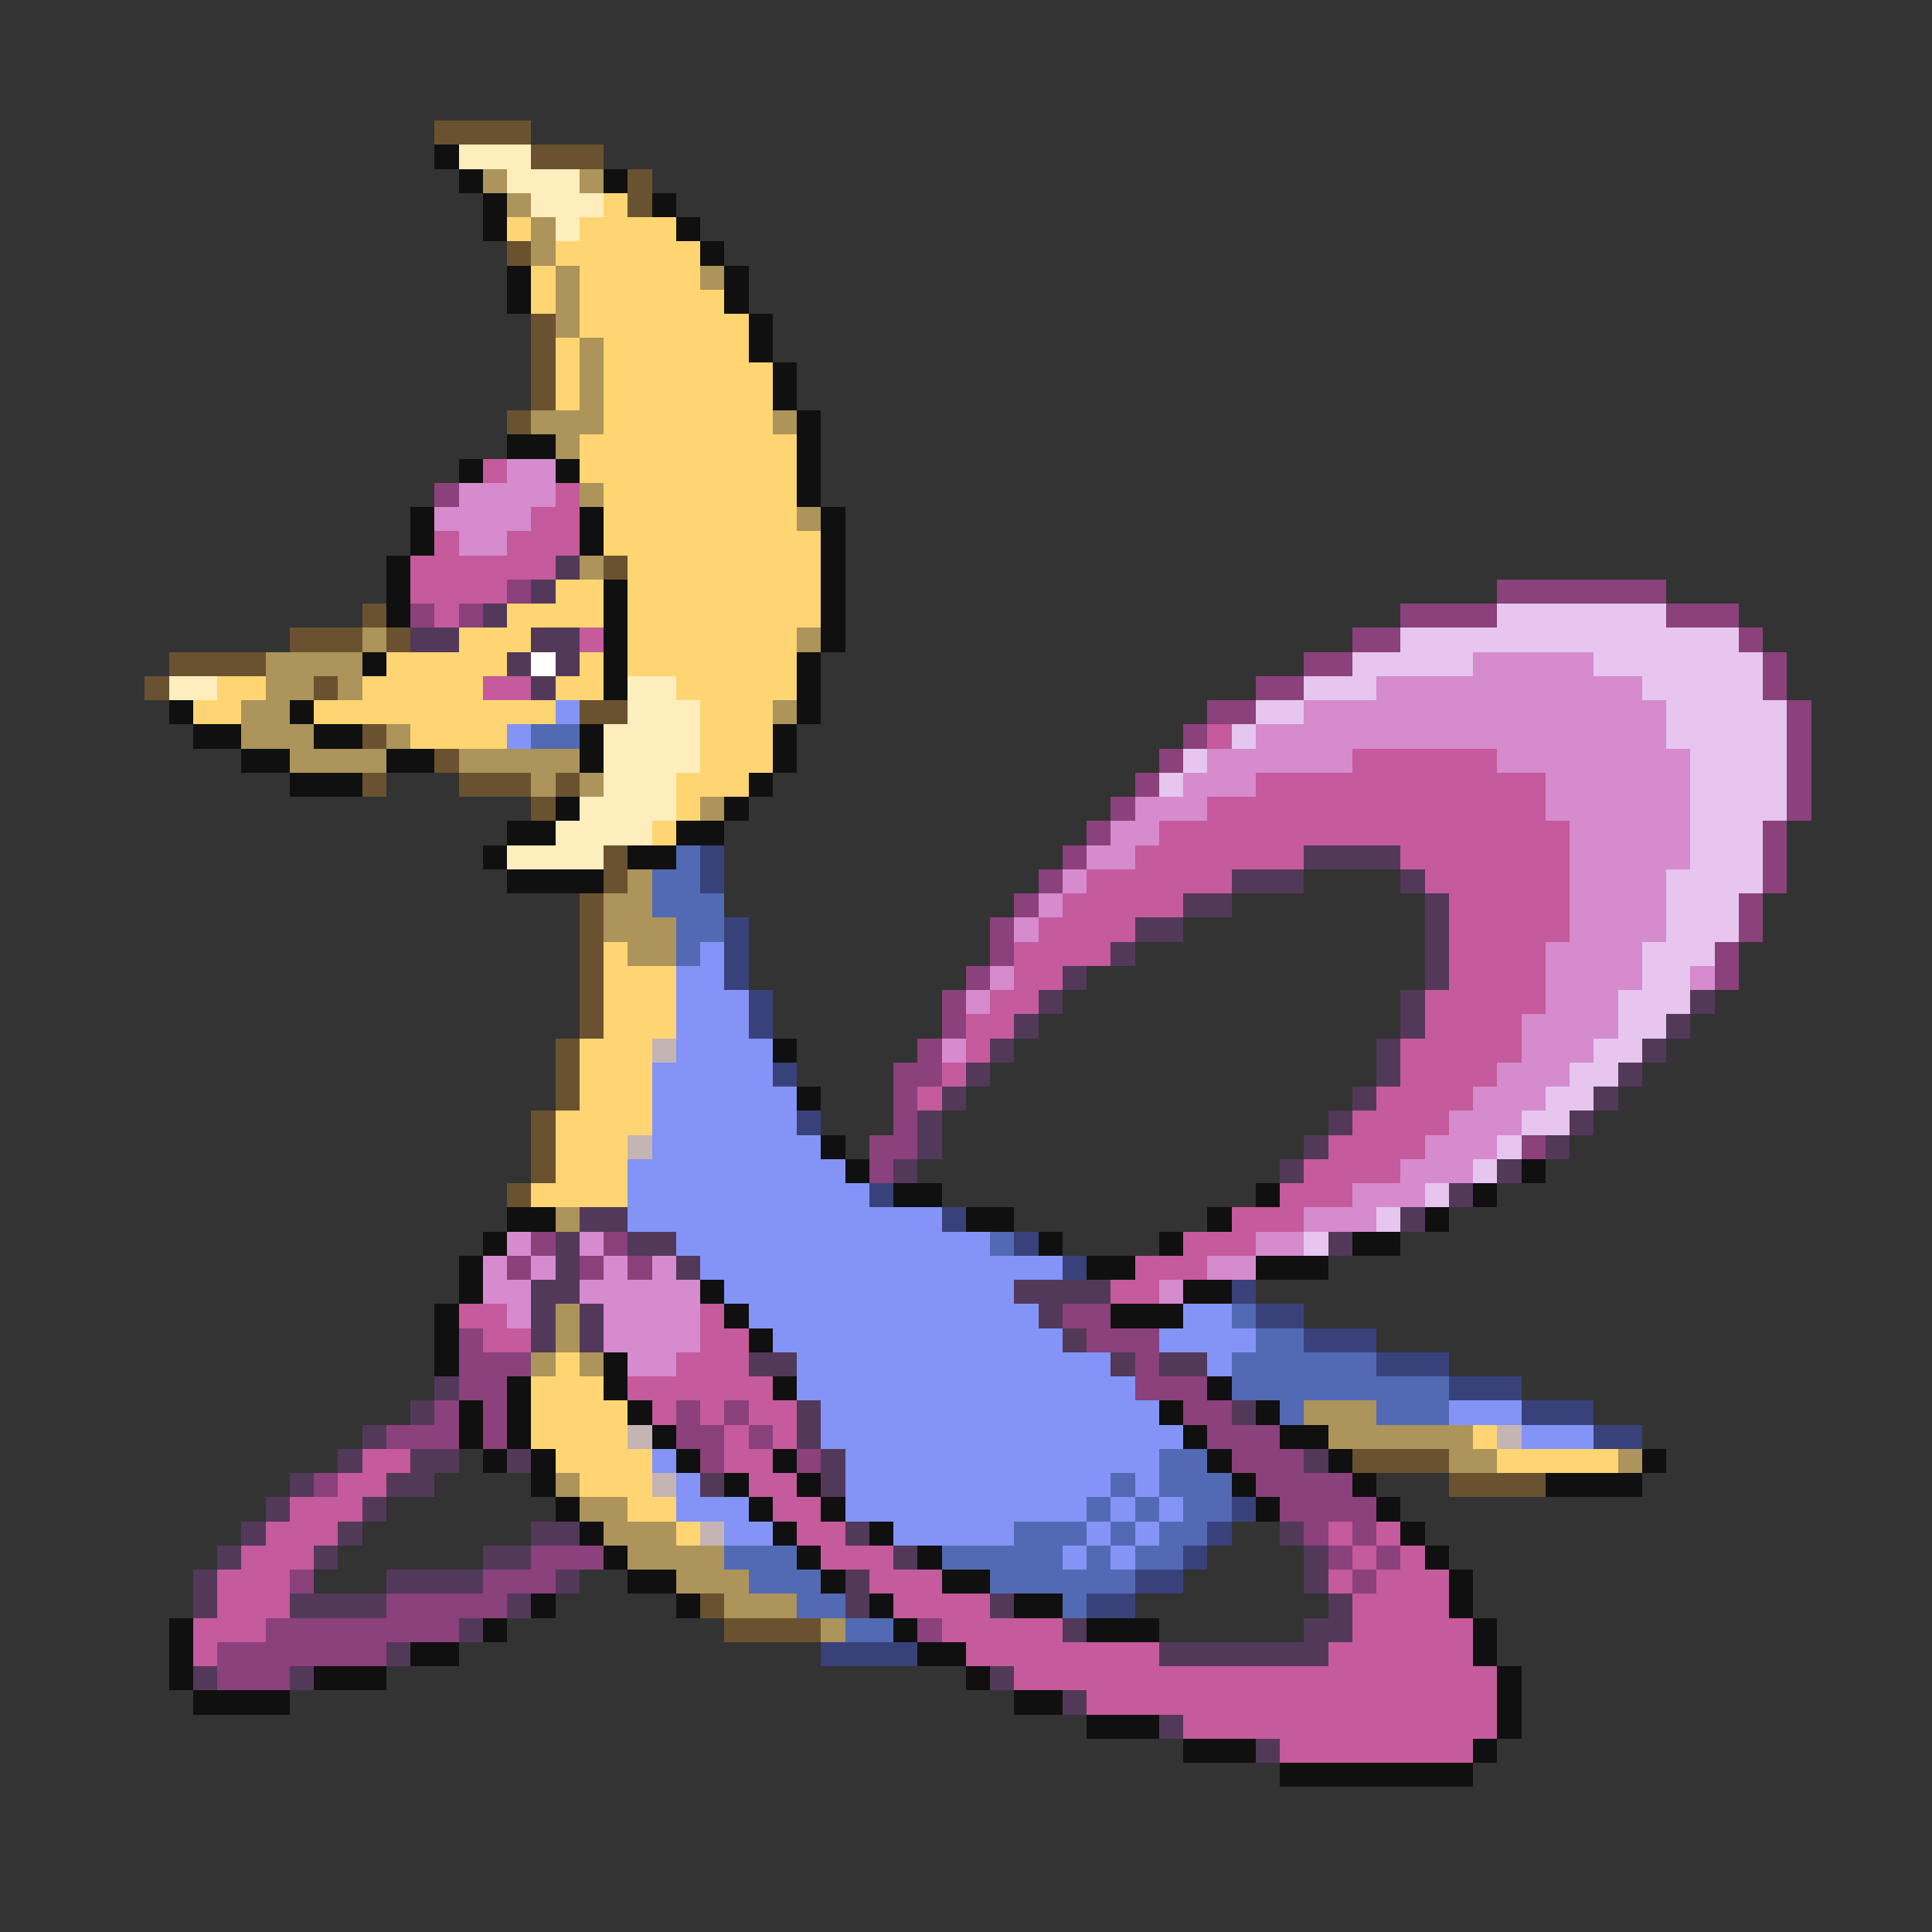 <svg xmlns="http://www.w3.org/2000/svg" viewBox="0 -0.5 80 80" shape-rendering="crispEdges">
<rect x="0" y="-0.5" width="80" height="80" fill="#333333" stroke="none"/>
<path stroke="#6a5231" d="M18 5h4M22 6h3M26 7h1M26 8h1M21 10h1M22 13h1M22 14h1M22 15h1M22 16h1M21 17h1M25 23h1M15 25h1M12 26h3M16 26h1M7 27h4M6 28h1M13 28h1M24 29h2M15 30h1M18 31h1M15 32h1M19 32h3M23 32h1M22 33h1M25 35h1M25 36h1M24 37h1M24 38h1M24 39h1M24 40h1M24 41h1M24 42h1M23 43h1M23 44h1M23 45h1M22 46h1M22 47h1M22 48h1M21 49h1M56 60h4M60 61h4M29 66h1M30 67h4" />
<path stroke="#101010" d="M18 6h1M19 7h1M25 7h1M20 8h1M27 8h1M20 9h1M28 9h1M29 10h1M21 11h1M30 11h1M21 12h1M30 12h1M31 13h1M31 14h1M32 15h1M32 16h1M33 17h1M21 18h2M33 18h1M19 19h1M23 19h1M33 19h1M33 20h1M17 21h1M24 21h1M34 21h1M17 22h1M24 22h1M34 22h1M16 23h1M34 23h1M16 24h1M25 24h1M34 24h1M16 25h1M25 25h1M34 25h1M25 26h1M34 26h1M15 27h1M25 27h1M33 27h1M25 28h1M33 28h1M7 29h1M12 29h1M33 29h1M8 30h2M13 30h2M24 30h1M32 30h1M10 31h2M16 31h2M24 31h1M32 31h1M12 32h3M31 32h1M23 33h1M30 33h1M21 34h2M28 34h2M20 35h1M26 35h2M21 36h4M32 43h1M33 45h1M34 47h1M35 48h1M63 48h1M37 49h2M52 49h1M61 49h1M21 50h2M40 50h2M50 50h1M59 50h1M20 51h1M43 51h1M48 51h1M56 51h2M19 52h1M45 52h2M52 52h3M19 53h1M29 53h1M49 53h2M18 54h1M30 54h1M46 54h3M18 55h1M31 55h1M18 56h1M25 56h1M21 57h1M25 57h1M32 57h1M50 57h1M19 58h1M21 58h1M26 58h1M48 58h1M52 58h1M19 59h1M21 59h1M27 59h1M49 59h1M53 59h2M20 60h1M22 60h1M28 60h1M32 60h1M50 60h1M55 60h1M68 60h1M22 61h1M30 61h1M33 61h1M51 61h1M56 61h1M64 61h4M23 62h1M31 62h1M34 62h1M52 62h1M57 62h1M24 63h1M32 63h1M36 63h1M58 63h1M25 64h1M33 64h1M38 64h1M59 64h1M26 65h2M34 65h1M39 65h2M60 65h1M22 66h1M28 66h1M36 66h1M42 66h2M60 66h1M7 67h1M20 67h1M37 67h1M45 67h3M61 67h1M7 68h1M17 68h2M38 68h2M61 68h1M7 69h1M13 69h3M40 69h1M62 69h1M8 70h4M42 70h2M62 70h1M45 71h3M62 71h1M49 72h3M61 72h1M53 73h8" />
<path stroke="#ffeebd" d="M19 6h3M21 7h3M22 8h3M23 9h1M7 28h2M26 28h2M26 29h3M25 30h4M25 31h4M25 32h3M24 33h4M23 34h4M21 35h4" />
<path stroke="#ac945a" d="M20 7h1M24 7h1M21 8h1M22 9h1M22 10h1M23 11h1M29 11h1M23 12h1M23 13h1M24 14h1M24 15h1M24 16h1M22 17h3M32 17h1M23 18h1M24 20h1M33 21h1M24 23h1M15 26h1M33 26h1M11 27h4M11 28h2M14 28h1M10 29h2M32 29h1M10 30h3M16 30h1M12 31h4M19 31h5M22 32h1M24 32h1M29 33h1M26 36h1M25 37h2M25 38h3M26 39h2M23 50h1M23 54h1M23 55h1M22 56h1M24 56h1M54 58h3M55 59h6M60 60h2M67 60h1M23 61h1M24 62h2M25 63h3M26 64h4M28 65h3M30 66h3M34 67h1" />
<path stroke="#ffd573" d="M25 8h1M21 9h1M24 9h4M23 10h6M22 11h1M24 11h5M22 12h1M24 12h6M24 13h7M23 14h1M25 14h6M23 15h1M25 15h7M23 16h1M25 16h7M25 17h7M24 18h9M24 19h9M25 20h8M25 21h8M25 22h9M26 23h8M23 24h2M26 24h8M21 25h4M26 25h8M19 26h3M26 26h7M16 27h5M24 27h1M26 27h7M9 28h2M15 28h5M23 28h2M28 28h5M8 29h2M13 29h10M29 29h3M17 30h4M29 30h3M29 31h3M28 32h3M28 33h1M27 34h1M25 39h1M25 40h3M25 41h3M25 42h3M24 43h3M24 44h3M24 45h3M23 46h4M23 47h3M23 48h3M22 49h4M23 56h1M22 57h3M22 58h4M22 59h4M61 59h1M23 60h4M62 60h5M24 61h3M26 62h2M28 63h1" />
<path stroke="#c55a9c" d="M20 19h1M23 20h1M22 21h2M18 22h1M21 22h3M17 23h6M17 24h4M18 25h1M24 26h1M20 28h2M50 30h1M56 31h6M52 32h12M50 33h14M48 34h17M47 35h7M58 35h7M45 36h6M59 36h6M44 37h5M60 37h5M43 38h4M60 38h5M42 39h4M60 39h4M42 40h2M60 40h4M41 41h2M59 41h5M40 42h2M59 42h4M40 43h1M58 43h5M39 44h1M58 44h4M38 45h1M57 45h4M56 46h4M55 47h4M54 48h4M53 49h3M51 50h3M49 51h3M47 52h3M46 53h2M19 54h2M29 54h1M20 55h2M29 55h2M28 56h3M26 57h6M27 58h1M29 58h1M31 58h2M30 59h1M32 59h1M15 60h2M30 60h2M14 61h2M31 61h2M12 62h3M32 62h2M11 63h3M33 63h2M55 63h1M57 63h1M10 64h3M34 64h3M56 64h1M58 64h1M9 65h3M36 65h3M55 65h1M57 65h3M9 66h3M37 66h4M56 66h4M8 67h3M39 67h5M56 67h5M8 68h1M40 68h8M55 68h6M42 69h20M45 70h17M49 71h13M53 72h8" />
<path stroke="#d58bcd" d="M21 19h2M19 20h4M18 21h4M19 22h2M61 27h5M57 28h11M54 29h15M52 30h17M50 31h6M62 31h8M49 32h3M64 32h6M47 33h3M64 33h6M46 34h2M65 34h5M45 35h2M65 35h5M44 36h1M65 36h4M43 37h1M65 37h4M42 38h1M65 38h4M64 39h4M41 40h1M64 40h4M70 40h1M40 41h1M64 41h3M63 42h4M39 43h1M63 43h3M62 44h3M61 45h3M60 46h3M59 47h3M58 48h3M56 49h3M54 50h3M21 51h1M24 51h1M52 51h2M20 52h1M22 52h1M25 52h1M27 52h1M50 52h2M20 53h2M24 53h5M48 53h1M21 54h1M25 54h4M25 55h4M26 56h2" />
<path stroke="#8b417b" d="M18 20h1M21 24h1M62 24h7M17 25h1M19 25h1M58 25h4M69 25h3M56 26h2M72 26h1M54 27h2M73 27h1M52 28h2M73 28h1M50 29h2M74 29h1M49 30h1M74 30h1M48 31h1M74 31h1M47 32h1M74 32h1M46 33h1M74 33h1M45 34h1M73 34h1M44 35h1M73 35h1M43 36h1M73 36h1M42 37h1M72 37h1M41 38h1M72 38h1M41 39h1M71 39h1M40 40h1M71 40h1M39 41h1M39 42h1M38 43h1M37 44h2M37 45h1M37 46h1M36 47h2M63 47h1M36 48h1M22 51h1M25 51h1M21 52h1M24 52h1M26 52h1M44 54h2M19 55h1M45 55h3M19 56h3M47 56h1M19 57h2M47 57h3M18 58h1M20 58h1M28 58h1M30 58h1M49 58h2M16 59h3M20 59h1M28 59h2M31 59h1M50 59h3M29 60h1M33 60h1M51 60h3M13 61h1M52 61h4M53 62h4M54 63h1M56 63h1M22 64h3M55 64h1M57 64h1M12 65h1M20 65h3M56 65h1M16 66h5M11 67h8M38 67h1M9 68h7M9 69h3" />
<path stroke="#52395a" d="M23 23h1M22 24h1M20 25h1M17 26h2M22 26h2M21 27h1M23 27h1M22 28h1M54 35h4M51 36h3M58 36h1M49 37h2M59 37h1M47 38h2M59 38h1M46 39h1M59 39h1M44 40h1M59 40h1M43 41h1M58 41h1M70 41h1M42 42h1M58 42h1M69 42h1M41 43h1M57 43h1M68 43h1M40 44h1M57 44h1M67 44h1M39 45h1M56 45h1M66 45h1M38 46h1M55 46h1M65 46h1M38 47h1M54 47h1M64 47h1M37 48h1M53 48h1M62 48h1M60 49h1M24 50h2M58 50h1M23 51h1M26 51h2M55 51h1M23 52h1M28 52h1M22 53h2M42 53h4M22 54h1M24 54h1M43 54h1M22 55h1M24 55h1M44 55h1M31 56h2M46 56h1M48 56h2M18 57h1M17 58h1M33 58h1M51 58h1M15 59h1M33 59h1M14 60h1M17 60h2M21 60h1M34 60h1M54 60h1M12 61h1M16 61h2M29 61h1M34 61h1M11 62h1M15 62h1M10 63h1M14 63h1M22 63h2M35 63h1M53 63h1M9 64h1M13 64h1M20 64h2M37 64h1M54 64h1M8 65h1M16 65h4M23 65h1M35 65h1M54 65h1M8 66h1M12 66h4M21 66h1M35 66h1M41 66h1M55 66h1M19 67h1M44 67h1M54 67h2M16 68h1M48 68h7M8 69h1M12 69h1M41 69h1M44 70h1M48 71h1M52 72h1" />
<path stroke="#e6c5ee" d="M62 25h7M58 26h14M56 27h5M66 27h7M54 28h3M68 28h5M52 29h2M69 29h5M51 30h1M69 30h5M49 31h1M70 31h4M48 32h1M70 32h4M70 33h4M70 34h3M70 35h3M69 36h4M69 37h3M69 38h3M68 39h3M68 40h2M67 41h3M67 42h2M66 43h2M65 44h2M64 45h2M63 46h2M62 47h1M61 48h1M59 49h1M57 50h1M54 51h1" />
<path stroke="#ffffff" d="M22 27h1" />
<path stroke="#8394f6" d="M23 29h1M21 30h1M29 39h1M28 40h2M28 41h3M28 42h3M28 43h4M27 44h5M27 45h6M27 46h6M27 47h7M26 48h9M26 49h10M26 50h13M28 51h13M29 52h15M30 53h12M31 54h12M49 54h2M32 55h12M48 55h4M33 56h13M50 56h1M33 57h14M34 58h14M60 58h3M34 59h15M63 59h3M27 60h1M35 60h13M28 61h1M35 61h11M47 61h1M28 62h3M35 62h10M46 62h1M48 62h1M30 63h2M37 63h5M45 63h1M47 63h1M44 64h1M46 64h1" />
<path stroke="#526ab4" d="M22 30h2M28 35h1M27 36h2M27 37h3M28 38h2M28 39h1M41 51h1M51 54h1M52 55h2M51 56h6M51 57h9M53 58h1M57 58h3M48 60h2M46 61h1M48 61h3M45 62h1M47 62h1M49 62h2M42 63h3M46 63h1M48 63h2M30 64h3M39 64h5M45 64h1M47 64h2M31 65h3M41 65h6M33 66h2M44 66h1M35 67h2" />
<path stroke="#39417b" d="M29 35h1M29 36h1M30 38h1M30 39h1M30 40h1M31 41h1M31 42h1M32 44h1M33 46h1M36 49h1M39 50h1M42 51h1M44 52h1M51 53h1M52 54h2M54 55h3M57 56h3M60 57h3M63 58h3M66 59h2M51 62h1M50 63h1M49 64h1M47 65h2M45 66h2M34 68h4" />
<path stroke="#c5b4b4" d="M27 43h1M26 47h1M26 59h1M62 59h1M27 61h1M29 63h1" />
</svg>